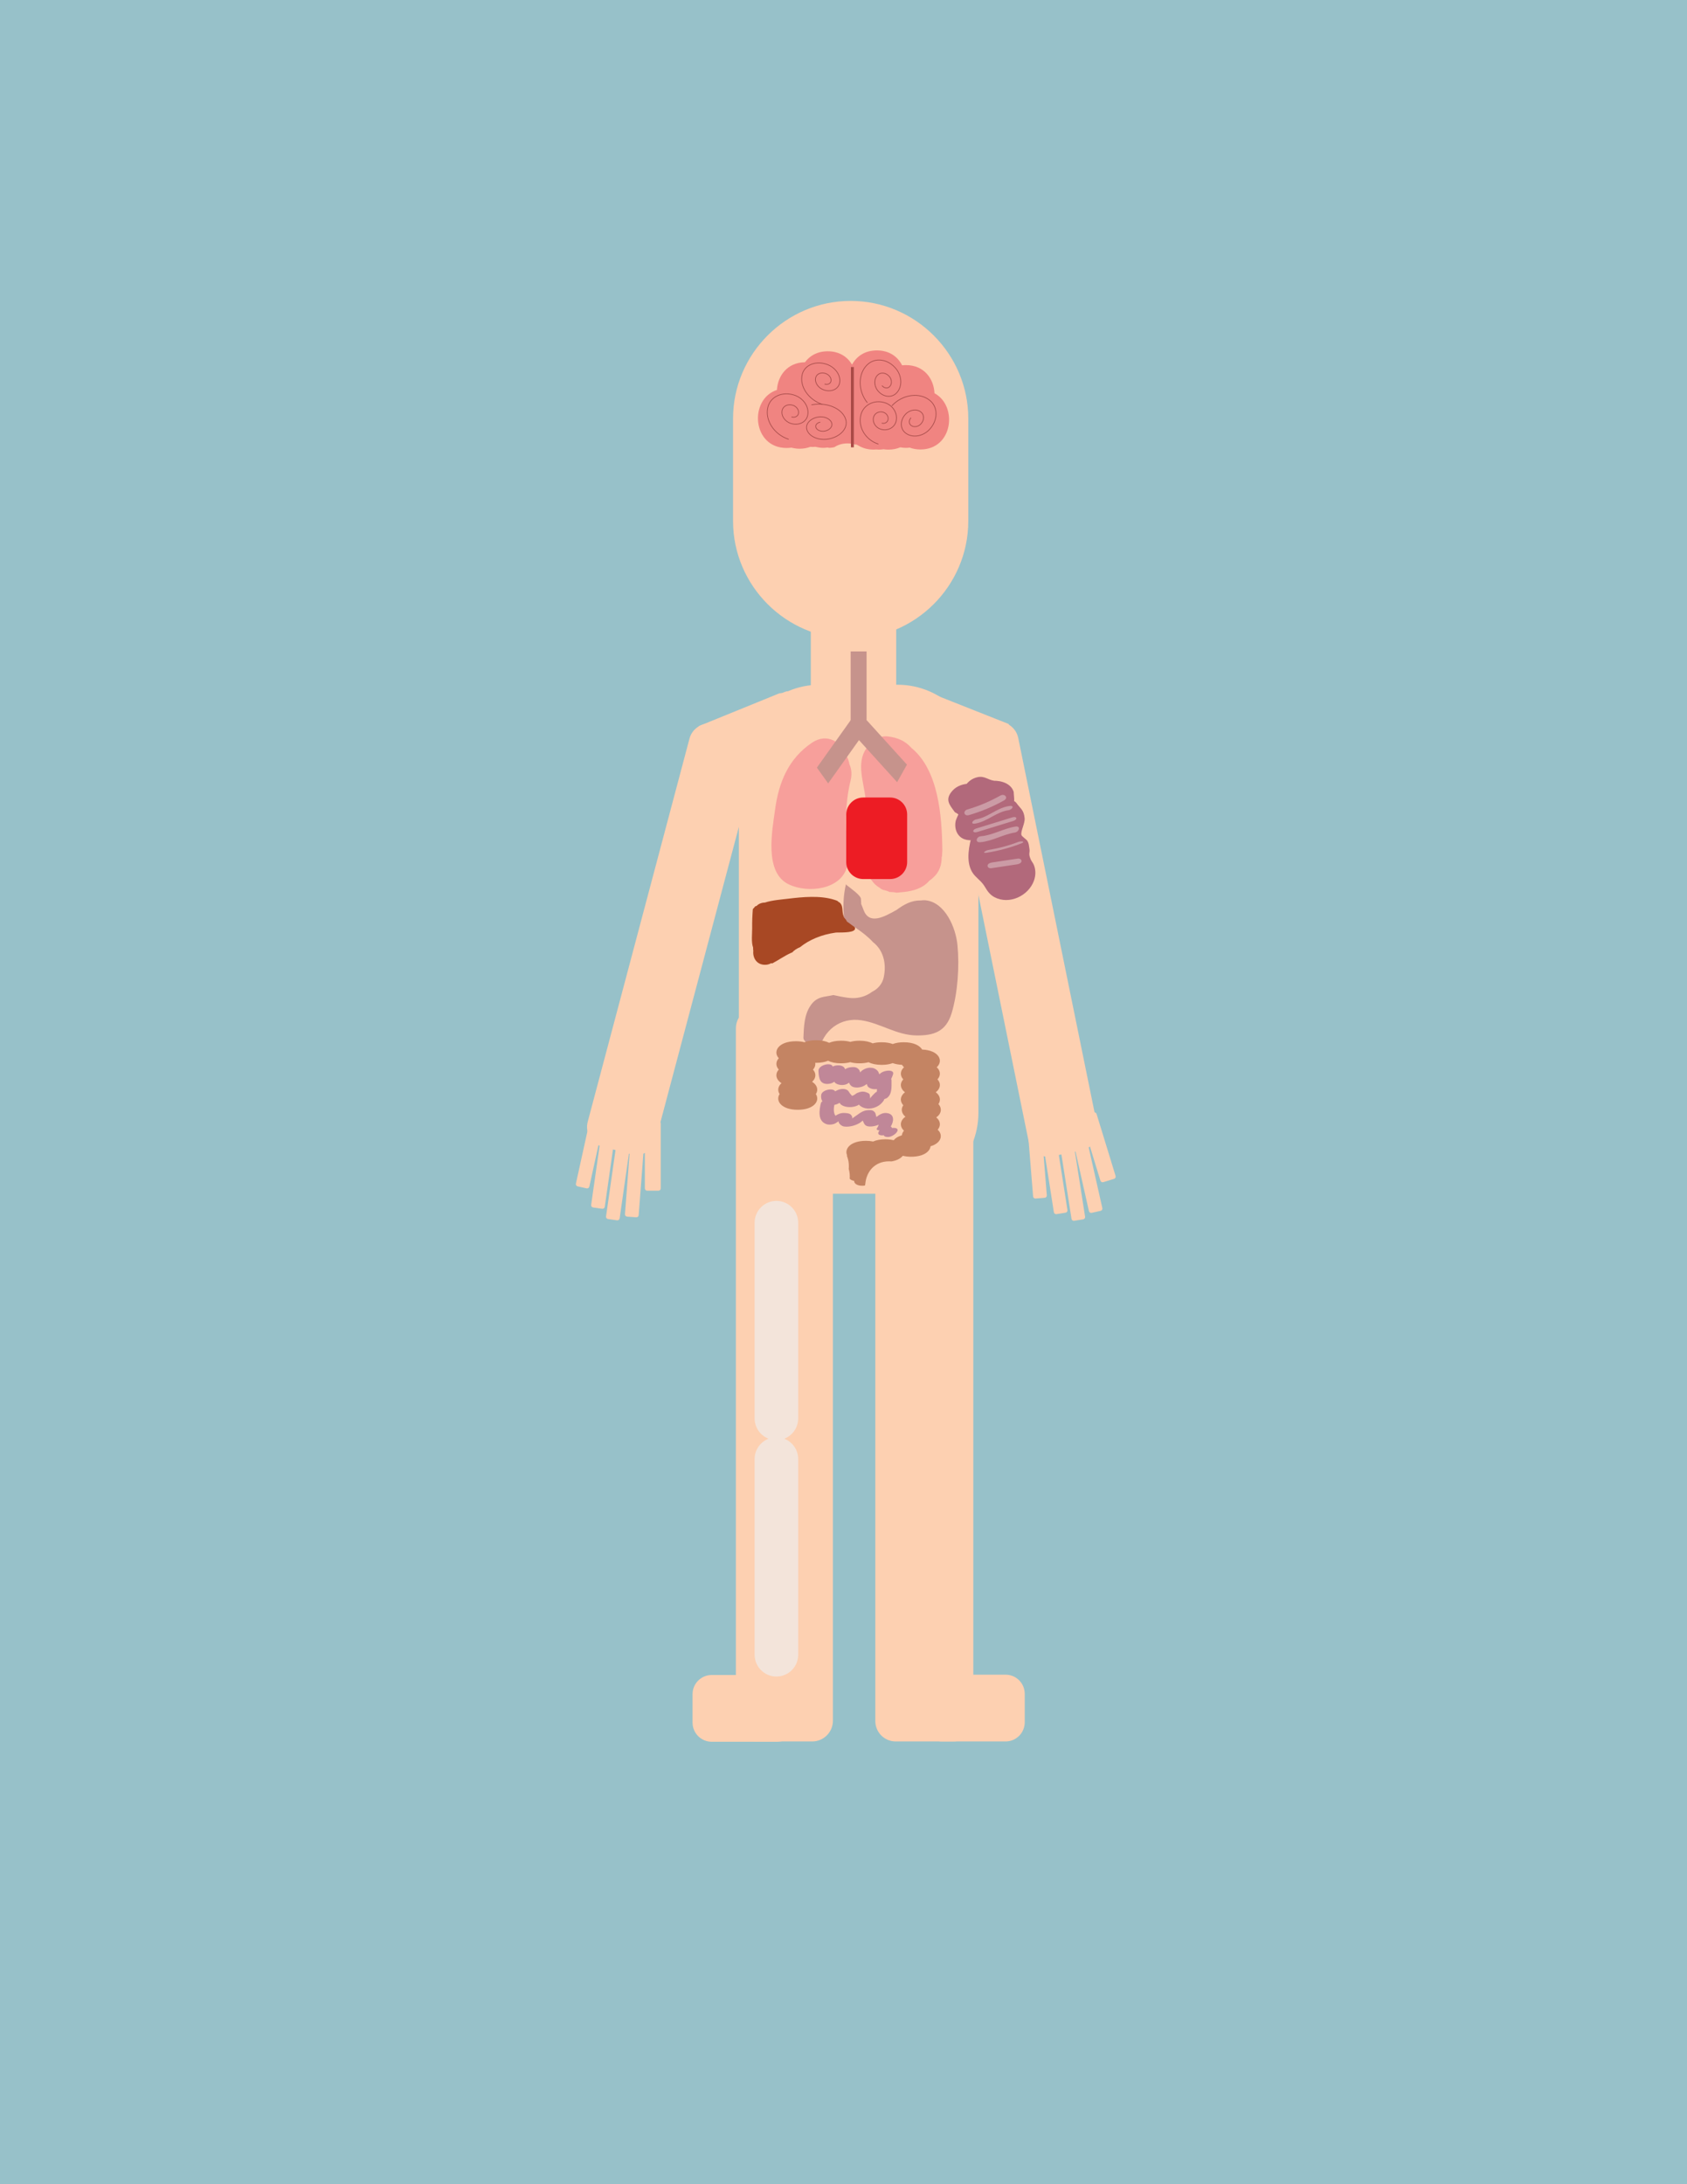 <?xml version="1.0" encoding="utf-8"?>
<!-- Generator: Adobe Illustrator 23.0.2, SVG Export Plug-In . SVG Version: 6.00 Build 0)  -->
<svg version="1.1" id="Layer_1" xmlns="http://www.w3.org/2000/svg" xmlns:xlink="http://www.w3.org/1999/xlink" x="0px" y="0px"
	 viewBox="0 0 612 792" style="enable-background:new 0 0 612 792;" xml:space="preserve">
<style type="text/css">
	.st0{fill:#B2697B;}
	.st1{fill:#97C1C9;}
	.st2{fill:#FDD0B1;}
	.st3{fill:#FDD0B1;stroke:#FDD0B1;stroke-miterlimit:10;}
	.st4{fill:#FDD0B1;stroke:#FDD0B1;stroke-linecap:round;stroke-linejoin:round;stroke-miterlimit:10;}
	.st5{fill:none;stroke:#FDD0B1;stroke-linecap:round;stroke-linejoin:round;stroke-miterlimit:10;}
	.st6{fill:#F79F9B;}
	.st7{fill:#C6938C;}
	.st8{fill:#ED1C24;}
	.st9{fill:#A84824;}
	.st10{fill:#C08798;}
	.st11{fill:#C48463;}
	.st12{fill:#F08481;}
	.st13{fill:#AB4944;stroke:#A44A48;stroke-width:0.25;stroke-miterlimit:10;}
	.st14{fill:none;stroke:#A44A48;stroke-width:0.25;stroke-miterlimit:10;}
	.st15{fill:#F3E4DA;stroke:#F3E4DA;stroke-width:2;stroke-linecap:round;stroke-linejoin:round;stroke-miterlimit:10;}
	.st16{fill:#CB9BA5;}
</style>
<path class="st0" d="M368.24,310.56c-1.35,0.03-2.9,0.5-4.21,0.65c-5.26,0.59-1.53-3.76,0.19-5.75c1-1.16,3.5-3.74,1.31-5.16
	c-1.62-1.05-4.63,0.97-6.09,1.34c-4.63,1.17-6.39-0.4-2.82-3.19c1.16-0.91,2.76-1.3,4.06-1.99c0.81-0.43,1.66-0.81,2.29-1.5
	c1.25-1.38,1.82-3.71-0.18-4.73c-0.92-0.47-1.97-0.16-2.94,0.05c-0.26,0.06-0.51,0.14-0.77,0.21c-0.83,0.29-1.67,0.58-2.5,0.86
	c-1.87,0.93-2.01-0.32-0.43-3.75c1.23-0.26,2.48-1.73,0.47-1.31c-2.44,0.51-5.72,1.39-7.15,3.68c-1.32,2.12-0.19,3.55,2.09,3.8
	c1.17,0.13,2.47-0.31,3.58-0.64c1.5-0.44,3.01-1.51,4.62-1.04c2.68,0.78,1.1,2.57-1.3,3.97c-2.3,1.34-6.34,2.49-7.05,5.56
	c-0.53,2.29,1.36,2.65,3.39,2.6c1.76-0.05,3.36-1.27,4.99-1.35c0.47-0.2,0.94-0.41,1.42-0.61c0.43,0.81,0.86,1.63,1.28,2.44
	c-0.19,0.75-2.18,1.6-2.82,2.34c-1.65,1.93-2.45,4.85,0.66,6.04c0.82,0.31,2,0.24,2.88,0.11c0.54-0.08,1.78-0.9,2.24-0.66
	c0.46,1.37,0.93,2.74,1.39,4.11c-1.32,1.06-2.72,1.99-4.21,2.79c-1.68,0.96,0.93,1.06,1.73,0.6c2-1.15,8.06-4.07,7.8-7.06
	C371.99,310.98,369.89,310.52,368.24,310.56z"/>
<g>
	<rect x="0.99" class="st1" width="612" height="792"/>
	<g>
		<path class="st1" d="M612.99,786c-20.35,0-40.7,0-61.05,0c-48.85,0-97.69,0-146.54,0c-58.88,0-117.76,0-176.64,0
			c-50.87,0-101.74,0-152.61,0c-16.69,0-33.38,0-50.07,0c-7.86,0-16.24-0.83-24.07,0c-0.34,0.04-0.7,0-1.04,0c2,2,4,4,6,6
			c0-7.06,0-14.12,0-21.18c0-19.21,0-38.42,0-57.64c0-28.42,0-56.83,0-85.25c0-34.67,0-69.34,0-104.01c0-37.98,0-75.95,0-113.93
			c0-38.33,0-76.66,0-114.99c0-35.74,0-71.48,0-107.21c0-30.2,0-60.39,0-90.59c0-21.7,0-43.41,0-65.11c0-10.1,0.9-20.67,0-30.74
			c-0.04-0.44,0-0.9,0-1.35c-2,2-4,4-6,6c20.35,0,40.7,0,61.05,0c48.85,0,97.69,0,146.54,0c58.88,0,117.76,0,176.64,0
			c50.87,0,101.74,0,152.61,0c16.69,0,33.38,0,50.07,0c7.86,0,16.24,0.83,24.07,0c0.34-0.04,0.7,0,1.04,0c-2-2-4-4-6-6
			c0,7.06,0,14.12,0,21.18c0,19.21,0,38.42,0,57.64c0,28.42,0,56.83,0,85.25c0,34.67,0,69.34,0,104.01c0,37.98,0,75.95,0,113.93
			c0,38.33,0,76.66,0,114.99c0,35.74,0,71.48,0,107.21c0,30.2,0,60.39,0,90.59c0,21.7,0,43.41,0,65.11c0,10.23-0.27,20.51,0,30.74
			c0.01,0.45,0,0.9,0,1.35c0,7.72,12,7.73,12,0c0-7.06,0-14.12,0-21.18c0-19.21,0-38.42,0-57.64c0-28.42,0-56.83,0-85.25
			c0-34.67,0-69.34,0-104.01c0-37.98,0-75.95,0-113.93c0-38.33,0-76.66,0-114.99c0-35.74,0-71.48,0-107.21c0-30.2,0-60.39,0-90.59
			c0-21.7,0-43.41,0-65.11c0-10.23,0.27-20.51,0-30.74c-0.01-0.45,0-0.9,0-1.35c0-3.24-2.75-6-6-6c-20.35,0-40.7,0-61.05,0
			c-48.85,0-97.69,0-146.54,0c-58.88,0-117.76,0-176.64,0C177.9-6,127.03-6,76.16-6C51.5-6,26.68-6.81,2.03-6
			C1.68-5.99,1.33-6,0.99-6c-3.24,0-6,2.75-6,6c0,7.06,0,14.12,0,21.18c0,19.21,0,38.42,0,57.64c0,28.42,0,56.83,0,85.25
			c0,34.67,0,69.34,0,104.01c0,37.98,0,75.95,0,113.93c0,38.33,0,76.66,0,114.99c0,35.74,0,71.48,0,107.21c0,30.2,0,60.39,0,90.59
			c0,21.7,0,43.41,0,65.11c0,10.23-0.27,20.51,0,30.74c0.01,0.45,0,0.9,0,1.35c0,3.24,2.75,6,6,6c20.35,0,40.7,0,61.05,0
			c48.85,0,97.69,0,146.54,0c58.88,0,117.76,0,176.64,0c50.87,0,101.74,0,152.61,0c24.66,0,49.48,0.81,74.13,0
			c0.35-0.01,0.69,0,1.04,0C620.71,798,620.72,786,612.99,786z"/>
	</g>
</g>
<path class="st2" d="M283.32,282.47c-4.29,15.07-7.43,30.46-5.86,46.19c1.14,11.41,19.12,11.53,17.96,0
	c-1.43-14.28,1.33-27.74,5.22-41.41C303.81,276.1,286.48,271.33,283.32,282.47z"/>
<g>
	<path class="st3" d="M404.01,426.98l-3.91,1.2c-0.18,0.05-0.37-0.05-0.42-0.22l-6.9-22.49c-0.05-0.18,0.05-0.37,0.22-0.42l3.91-1.2
		c0.18-0.05,0.37,0.05,0.42,0.22l6.9,22.49C404.28,426.74,404.18,426.92,404.01,426.98z"/>
	<path class="st3" d="M399.16,438.57l-3.24,0.73c-0.18,0.04-0.36-0.07-0.4-0.25l-7.38-32.8c-0.04-0.18,0.07-0.36,0.25-0.4l3.24-0.73
		c0.18-0.04,0.36,0.07,0.4,0.25l7.38,32.8C399.46,438.35,399.34,438.53,399.16,438.57z"/>
	<path class="st3" d="M392.87,441.65l-3.28,0.52c-0.18,0.03-0.36-0.1-0.38-0.28L384,408.67c-0.03-0.18,0.1-0.36,0.28-0.38l3.28-0.52
		c0.18-0.03,0.36,0.1,0.38,0.28l5.21,33.22C393.18,441.45,393.05,441.62,392.87,441.65z"/>
	<path class="st3" d="M386.47,439.24l-3.28,0.52c-0.18,0.03-0.36-0.1-0.38-0.28l-5.21-33.22c-0.03-0.18,0.1-0.36,0.28-0.38
		l3.28-0.52c0.18-0.03,0.36,0.1,0.38,0.28l5.21,33.22C386.78,439.04,386.65,439.21,386.47,439.24z"/>
	<path class="st3" d="M378.95,433.83l-3.31,0.27c-0.19,0.02-0.35-0.12-0.36-0.31l-2.71-33.51c-0.01-0.18,0.12-0.35,0.31-0.36
		l3.31-0.27c0.19-0.02,0.35,0.12,0.36,0.31l2.71,33.51C379.27,433.65,379.13,433.81,378.95,433.83z"/>
</g>
<g>
	<path class="st3" d="M238.87,431.25h-4.09c-0.19,0-0.34-0.15-0.34-0.34v-23.53c0-0.19,0.15-0.34,0.34-0.34h4.09
		c0.19,0,0.34,0.15,0.34,0.34v23.53C239.21,431.1,239.06,431.25,238.87,431.25z"/>
	<path class="st3" d="M230.84,440.9l-3.31-0.25c-0.19-0.01-0.32-0.18-0.31-0.36l2.56-33.53c0.01-0.19,0.18-0.32,0.36-0.31l3.31,0.25
		c0.19,0.01,0.32,0.18,0.31,0.36l-2.56,33.53C231.19,440.78,231.03,440.92,230.84,440.9z"/>
	<path class="st3" d="M223.92,442l-3.29-0.47c-0.18-0.03-0.31-0.2-0.28-0.38l4.76-33.28c0.03-0.18,0.2-0.31,0.38-0.29l3.29,0.47
		c0.18,0.03,0.31,0.2,0.28,0.38l-4.76,33.28C224.28,441.9,224.11,442.02,223.92,442z"/>
	<path class="st3" d="M218.52,437.81l-3.29-0.47c-0.18-0.03-0.31-0.2-0.28-0.38l4.76-33.28c0.03-0.18,0.2-0.31,0.38-0.29l3.29,0.47
		c0.18,0.03,0.31,0.2,0.28,0.38l-4.76,33.28C218.87,437.71,218.7,437.84,218.52,437.81z"/>
	<path class="st3" d="M212.91,430.42l-3.24-0.72c-0.18-0.04-0.3-0.22-0.26-0.4l7.23-32.83c0.04-0.18,0.22-0.3,0.4-0.26l3.24,0.72
		c0.18,0.04,0.3,0.22,0.26,0.4l-7.23,32.83C213.27,430.35,213.09,430.46,212.91,430.42z"/>
</g>
<path class="st4" d="M288.35,614.31v10.31c0,3.56-2.89,6.45-6.45,6.45h-23.71c-3.56,0-6.45-2.89-6.45-6.45v-10.31
	c0-3.56,2.89-6.45,6.45-6.45h23.71C285.46,607.86,288.35,610.75,288.35,614.31z"/>
<path class="st4" d="M371.25,614.2v10.31c0,3.56-2.89,6.45-6.45,6.45h-23.03c-3.56,0-6.45-2.89-6.45-6.45V614.2
	c0-3.56,2.89-6.45,6.45-6.45h23.03C368.36,607.74,371.25,610.63,371.25,614.2z"/>
<path class="st5" d="M244,630.96"/>
<path class="st5" d="M266.67,605.41"/>
<path class="st5" d="M244.11,630.84"/>
<path class="st5" d="M271.1,631.07"/>
<rect x="283.1" y="264.22" class="st4" width="2.75" height="2.76"/>
<polygon class="st4" points="357.36,285.63 324.27,272.52 332.44,249.8 365.54,262.91 "/>
<path class="st4" d="M285.61,251.14c-0.25,0.1-0.51,0.18-0.79,0.24c-0.56,0.28-1.2,0.47-1.95,0.51l-28.94,11.77l9.16,22.57
	l31.54-12.83L285.61,251.14z"/>
<path class="st4" d="M294.64,630.96h-20.16c-3.88,0-7.02-3.14-7.02-7.02V372.89c0-3.88,3.14-7.02,7.02-7.02h20.16
	c3.88,0,7.02,3.14,7.02,7.02v251.05C301.66,627.81,298.52,630.96,294.64,630.96z"/>
<path class="st4" d="M345.69,630.96h-20.75c-3.81,0-6.9-3.09-6.9-6.9V387.01c0-3.81,3.09-6.9,6.9-6.9h20.75c3.81,0,6.9,3.09,6.9,6.9
	v237.05C352.59,627.87,349.5,630.96,345.69,630.96z"/>
<path class="st4" d="M229.04,418.05l-10.51-2.8c-3.64-0.97-5.81-4.71-4.84-8.35l36.92-138.95c0.97-3.65,4.71-5.82,8.36-4.84
	l10.51,2.8c3.64,0.97,5.81,4.71,4.84,8.35L237.4,413.21C236.43,416.85,232.68,419.02,229.04,418.05z"/>
<path class="st4" d="M392.31,416.62l-10.66,2.18c-3.7,0.76-7.31-1.63-8.06-5.33l-28.73-140.88c-0.75-3.69,1.63-7.3,5.32-8.05
	l10.66-2.18c3.7-0.76,7.31,1.63,8.06,5.33l28.73,140.88C398.38,412.26,396,415.86,392.31,416.62z"/>
<path class="st3" d="M325.63,432.36h-28.29c-15.85,0-28.81-12.97-28.81-28.81V277.6c0-15.85,12.97-28.81,28.81-28.81h28.29
	c15.85,0,28.81,12.97,28.81,28.81v125.95C354.44,419.4,341.48,432.36,325.63,432.36z"/>
<rect x="294.64" y="218.01" class="st3" width="29.98" height="36.4"/>
<path class="st3" d="M308.6,231.09L308.6,231.09c-23.19,0-42.17-18.98-42.17-42.17v-37.14c0-23.19,18.98-42.17,42.17-42.17h0
	c23.19,0,42.17,18.98,42.17,42.17v37.14C350.77,212.12,331.79,231.09,308.6,231.09z"/>
<g>
	<path class="st6" d="M330.66,271.22c-2.18-2.49-4.96-3.79-8.68-4.2c-3.22-0.36-6.07,2.03-7.75,4.46
		c-3.66,5.27-0.82,12.29-0.24,18.13c0.54,5.43,0.82,10.88,0.93,16.33c-0.35,1.1-0.51,2.27-0.47,3.43c-1.21,3.35-0.59,7.44,1.9,10
		c0.69,1.05,1.61,1.85,2.65,2.47c0.23,0.19,0.47,0.37,0.72,0.53c0.2,0.09,0.4,0.18,0.6,0.29c0.18,0.04,0.36,0.08,0.55,0.12
		c0.66,0.15,1.3,0.4,1.93,0.68c0.09,0,0.17-0.01,0.26-0.01c0.79,0,1.51,0.09,2.19,0.24c0.43-0.03,0.86-0.04,1.25-0.12c0,0,0,0,0,0
		c3.45-0.23,6.92-0.93,9.5-3.09c0.41-0.34,0.79-0.73,1.15-1.15c0.6-0.37,1.12-0.81,1.59-1.3c2-1.81,2.95-4.54,2.87-7.23
		c0.05-0.11,0.09-0.23,0.14-0.34c0.01-0.67,0.04-1.34,0.11-2.01C341.73,295.94,340.49,279.27,330.66,271.22z"/>
	<path class="st6" d="M308.15,277.12c-0.17-1.02-0.5-2-0.98-2.9c-1.66-5-7.01-8.67-12.6-4.91c-8.45,5.69-12.02,14.22-13.37,24.08
		c-1.1,8-4.04,23.03,4.98,27.31c6.87,3.26,18.91,2,21.15-6.51c1.13-4.29-0.26-9.23-0.39-13.58c-0.18-6.03,0.21-11.83,1.66-17.71
		C309.13,280.7,308.89,278.76,308.15,277.12z"/>
</g>
<g>
	<polygon class="st7" points="300.43,284.06 296.35,278.34 311.08,257.67 315.16,263.39 	"/>
	<polygon class="st7" points="310.86,267.53 314.43,261.17 329.02,277.26 325.45,283.62 	"/>
	<rect x="308.6" y="236.21" class="st7" width="5.77" height="29.23"/>
</g>
<path class="st8" d="M322.94,318.75h-9.8c-3.38,0-6.15-2.77-6.15-6.15v-17.27c0-3.38,2.77-6.15,6.15-6.15h9.8
	c3.38,0,6.15,2.77,6.15,6.15v17.27C329.09,315.98,326.32,318.75,322.94,318.75z"/>
<path class="st9" d="M306.41,332.82c-1.3-1.77-0.21-4-1.7-5.45c-0.14-0.14-0.35-0.26-0.58-0.36c-0.17-0.4-1.11-0.64-1.47-0.75
	c-5.15-1.63-11.43-1.03-16.76-0.38c-2.06,0.25-5.89,0.53-8.43,1.4c-1.31,0.01-2.31,0.5-3.02,1.23c-0.17,0.04-0.31,0.11-0.49,0.14
	c-0.24,0.35-0.52,0.67-0.85,0.97c0,0.01,0,0.02,0,0.04c-0.18,2.31-0.28,4.61-0.24,6.93c0.03,1.82-0.4,5.03,0.34,7.01
	c-0.02,0.4,0,0.81,0.07,1.2v0c-0.26,2.41,1.12,5.04,4.25,5.04c0.88,0,1.6-0.22,2.21-0.58c0.14,0.02,0.29,0.04,0.43,0.07
	c2.31-1.22,4.41-2.74,6.82-3.82c0.14-0.06,0.27-0.11,0.41-0.16c0.72-0.8,1.72-1.45,2.82-1.89c3.41-2.74,7.81-4.57,12.95-5.3
	c0.86-0.12,6.24,0.26,6.94-1.14C310.79,335.63,307.06,333.71,306.41,332.82z"/>
<path class="st7" d="M347.34,342.68c-0.63-6.48-4.52-15.34-11.35-16.2c-0.69-0.09-1.35-0.06-2,0.03c-3.31-0.06-6.05,1.45-8.69,3.4
	c-4.82,2.75-10.03,5.46-12.04,0.01c-0.22-0.59-0.5-1.35-0.84-2.1c-0.05-0.8-0.07-1.45-0.09-1.85c-0.04-1.31-3.74-3.87-5.02-4.89
	c-0.14-0.14-0.29-0.28-0.43-0.42c-0.95,4.06-1.07,8.01-0.72,11.91c0.43,0.48,0.82,1,1.09,1.6c0.7,0.43,1.38,1.02,2.06,1.49
	c1.52,1.06,3.07,2.09,4.52,3.28c1.03,0.84,2.01,1.74,2.89,2.7c3.55,2.73,5.01,7.45,3.87,12.77c-0.52,2.41-2.19,4.25-4.2,5.2
	c-1.76,1.35-3.93,2.15-6.24,2.29c-1.89,0.12-3.83-0.29-5.69-0.64c-0.71-0.13-1.42-0.3-2.13-0.45c-3.15,0.76-5.86,0.33-8.23,3.72
	c-2.35,3.37-2.48,7.72-2.64,11.79c-0.05,1.35,3.21,3.46,4.71,4.59c0.25,0.24,0.49,0.48,0.74,0.72c1.58-8.2,8.04-12.81,15.56-11.67
	c7.02,1.07,12.82,5.45,20.13,5.5c6.07,0.04,10.61-1.34,12.64-8.12C347.45,360,348.09,350.34,347.34,342.68z"/>
<path class="st10" d="M324.1,408.97c-0.16,0-0.34,0.02-0.51,0.06c-0.04-0.22-0.16-0.42-0.46-0.54c1.1-1.7,1.49-4.28-1.05-4.83
	c-1.65-0.36-2.95,0.41-4.14,1.37c-0.19-0.65-0.34-1.39-0.49-1.59c-0.71-0.9-1.29-0.94-2.34-0.91c-2.3,0.06-3.56,1.44-5.34,2.59
	c-1.36,0.88,0.02,0.31-1.06-0.88c-0.5-0.56-1.52-0.62-2.21-0.66c-1.48-0.1-2.48,0.38-3.42,1c-0.74-1.04-0.67-2.57-0.42-3.92
	c0.63-0.14,1.25-0.37,1.77-0.68c0.04-0.02,0.08-0.06,0.12-0.1c0.2,0.3,0.41,0.58,0.69,0.76c0.91,0.62,1.99,0.81,3.08,0.8
	c0.96-0.01,1.97-0.19,2.84-0.62c0.15-0.07,0.28-0.19,0.42-0.3c0.06,0.08,0.12,0.14,0.16,0.19c0.79,0.76,1.83,1.18,2.93,1.26
	c1.87,0.14,3.93-0.64,5.19-2.01c0.71-0.78,0.93-1.18,0.89-1.38c0.47-0.17,0.87-0.34,0.94-0.39c2-1.41,1.72-4.14,1.74-6.34
	c0-0.23-0.06-0.43-0.14-0.6c0.27-0.54,0.5-1.12,0.69-1.73c0.61-1.93-3.76-1.54-4.98,0.07c-0.03-0.08-0.04-0.15-0.08-0.24
	c-0.19-0.43-0.25-0.74-0.58-1.09c-0.72-0.78-1.65-1.12-2.73-1.11c-1.15,0.02-2.36,0.55-3.22,1.32c-0.13,0.12-0.22,0.28-0.33,0.42
	c-0.11-0.42-0.24-0.81-0.48-1.07c-0.78-0.89-1.6-0.95-2.73-0.86c-0.83,0.07-1.59,0.3-2.27,0.74c-0.13-0.33-0.29-0.62-0.49-0.78
	c-0.67-0.56-1.41-0.64-2.27-0.61c-0.61,0.02-1.21,0.16-1.75,0.42c-0.48-1.7-5.28-0.56-5.16,1.61c0.15,2.49,0.41,4.91,3.58,4.68
	c0.94-0.07,1.62-0.37,2.18-0.78c0.11,0.19,0.21,0.34,0.26,0.38c0.69,0.62,1.94,0.88,2.84,0.81c1.05-0.08,1.71-0.41,2.21-0.87
	c0.47,1.07,1.12,1.86,3.19,1.78c1.09-0.04,2.3-0.49,3.15-1.18c0.04-0.03,0.06-0.09,0.1-0.12c0.16,0.48,0.33,0.91,0.56,1.11
	c0.85,0.74,2.07,0.88,3.18,0.77c-0.01,0.36-0.04,0.7-0.08,0.98c-0.12,0.05-0.24,0.09-0.36,0.16c-0.11,0.06-1.85,1.71-2.05,2.27
	c-0.04-0.41-0.09-1.39-0.27-1.62c-0.27-0.36-0.78-0.49-1.18-0.65c-1.11-0.44-2.26-0.2-3.32,0.29c-0.39,0.18-1.05,0.77-1.39,0.86
	c-0.25,0.07-0.37,0.13-0.44,0.18c-0.02-0.09-0.1-0.24-0.36-0.49c-0.81-0.77-0.72-1.56-2.03-1.93c-1.07-0.3-2.43,0.03-3.38,0.57
	c-0.11,0.06-0.2,0.13-0.3,0.19c-0.84-1.38-4.84-0.54-5.1,1.29c-0.13,0.92,0.05,1.7,0.44,2.31c-0.27,0.19-0.47,0.41-0.53,0.65
	c-0.63,2.56-1.24,6.45,1.9,7.6c0.9,0.33,1.84,0.24,2.75,0c0.5-0.13,1.19-0.64,1.82-1.02c-0.23,0.52,0.56,1.37,1.27,1.71
	c0.8,0.38,1.93,0.29,2.8,0.17c1.19-0.17,2.43-0.62,3.47-1.22c0.22-0.13,0.69-0.49,1.16-0.89c0.61,1.34,0.77,2.35,3.33,2.12
	c0.85-0.08,1.66-0.29,2.44-0.63c-0.09,0.38-0.24,0.77-0.55,1.18c-0.43,0.59,0.07,0.85,0.88,0.89c-0.75,0.88-0.78,1.81,1.07,1.81
	c0.15,0,0.32-0.04,0.48-0.07c0.08,0.39,0.51,0.66,1.52,0.66C324.34,412.26,327.61,408.97,324.1,408.97z"/>
<g>
	<path class="st11" d="M340.17,409.64c1.21-1.4,1.05-3.19-0.52-4.47c1.91-1.31,2.17-3.32,0.78-4.82c0.96-1.39,0.65-3.09-0.95-4.29
		c1.74-1.31,1.96-3.23,0.62-4.68c1.23-1.35,1.15-3.1-0.28-4.39c2.57-2.33,0.81-6.17-5.29-6.42c-0.87-1.46-3.09-2.64-6.66-2.64
		c-1.62,0-2.95,0.24-4.01,0.64c-1.06-0.4-2.4-0.64-4.02-0.64c-1.26,0-2.35,0.15-3.27,0.4c-1.16-0.59-2.74-0.96-4.76-0.96
		c-1.29,0-2.4,0.16-3.34,0.42c-0.94-0.27-2.05-0.42-3.35-0.42c-1.77,0-3.21,0.29-4.32,0.76c-1.15-0.58-2.72-0.94-4.72-0.94
		c-1.73,0-3.15,0.28-4.24,0.73c-0.89-0.23-1.93-0.36-3.11-0.36c-6.37,0-8.44,3.73-6.21,6.16c-1.15,1.26-1.15,2.86,0,4.11
		c-1.42,1.55-1.09,3.63,0.99,4.93c-1.29,1.15-1.53,2.67-0.69,3.96c-1.58,2.41,0.6,5.69,6.58,5.69c5.97,0,8.16-3.28,6.58-5.69
		c0.97-1.48,0.52-3.28-1.36-4.46c1.46-1.29,1.56-3.06,0.31-4.42c0.69-0.75,0.95-1.61,0.82-2.46c0.11,0,0.21,0.01,0.33,0.01
		c1.77,0,3.21-0.29,4.32-0.76c1.15,0.58,2.72,0.94,4.72,0.94c1.29,0,2.4-0.16,3.34-0.42c0.94,0.27,2.05,0.42,3.35,0.42
		c1.26,0,2.35-0.15,3.27-0.4c1.16,0.59,2.74,0.96,4.76,0.96c1.62,0,2.95-0.24,4.01-0.64c0.92,0.34,2.04,0.56,3.37,0.62
		c0.18,0.31,0.44,0.6,0.74,0.88c-1.43,1.29-1.52,3.04-0.28,4.4c-1.34,1.45-1.12,3.37,0.62,4.68c-1.76,1.31-1.96,3.24-0.61,4.7
		c-0.93,1.34-0.67,2.97,0.78,4.16c-2.02,1.39-2.18,3.54-0.53,5.06c-0.45,0.52-0.7,1.1-0.77,1.68c-1.38,0.39-2.36,1.03-2.97,1.78
		c-0.87-0.21-1.88-0.34-3.03-0.34c-1.83,0-3.3,0.31-4.42,0.81c-0.77-0.16-1.64-0.25-2.61-0.25c-5.65,0-7.92,2.94-6.81,5.29
		c-0.05,0.03-0.08,0.06-0.12,0.09c0.61,1.5,0.85,3.17,0.69,4.81c0.32,1.15,0.45,2.36,0.35,3.56c0.33,0.35,0.84,0.65,1.61,0.78
		c-0.04,0.87,0.94,1.76,2.94,1.76c0.37,0,0.7-0.04,1-0.1c0.03-0.22,0.08-0.44,0.12-0.65c0.36-4.18,3.24-8.11,8.64-8.11
		c0.29,0,0.56,0.02,0.83,0.04c1.99-0.33,3.37-1.1,4.13-2.04c0.87,0.21,1.86,0.34,3,0.34c4.49,0,6.84-1.86,7.06-3.8
		C341.43,414.53,342.29,411.57,340.17,409.64z"/>
</g>
<g>
	<path class="st12" d="M339.01,142.59c-0.24-5.19-3.7-10.2-10.39-10.2c-0.47,0-0.92,0.03-1.36,0.08c-1.56-3.1-4.6-5.41-9.14-5.41
		c-4.41,0-7.41,2.18-9.02,5.16c-1.65-2.81-4.59-4.84-8.84-4.84c-3.79,0-6.52,1.63-8.23,3.97c-6.49,0.1-9.88,4.96-10.18,10.05
		c-10.22,3.32-9.07,21.04,3.52,21.04c0.6,0,1.17-0.05,1.73-0.13c0.91,0.24,1.88,0.4,2.96,0.4c1.46,0,2.75-0.25,3.89-0.68
		c0.29,0.02,0.58,0.04,0.89,0.04c0.36,0,0.71-0.02,1.05-0.05c0.86,0.22,1.77,0.37,2.78,0.37c0.54,0,1.05-0.05,1.55-0.13
		c0.17,0.06,0.36,0.09,0.55,0.13c0.34-0.05,0.7-0.07,1.06-0.08c0.29-0.06,0.57-0.13,0.87-0.17c1.27-0.83,2.82-1.36,4.73-1.36
		c1.01,0,1.93,0.14,2.77,0.4c0.19,0.01,0.38,0.02,0.57,0.04c0.24,0.15,0.5,0.29,0.77,0.42c1.47,0.85,3.24,1.39,5.36,1.39
		c0.34,0,0.66-0.02,0.99-0.05c0.29,0.02,0.58,0.06,0.88,0.06c0.62,0,1.2-0.05,1.77-0.14c0.56,0.08,1.13,0.14,1.74,0.14
		c1.63,0,3.07-0.31,4.32-0.84c0.65,0.12,1.33,0.2,2.06,0.2c0.47,0,0.9-0.05,1.34-0.1c1.15,0.43,2.45,0.68,3.91,0.68
		C345.78,162.97,347.49,147.14,339.01,142.59z"/>
	<path class="st12" d="M306.46,141.63c-0.78-0.17-1.61-0.28-2.51-0.28c-11.96,0-12.71,16.45-2.2,18.47
		c0.78,0.17,1.61,0.28,2.51,0.28C316.22,160.1,316.97,143.65,306.46,141.63z"/>
	<rect x="308.83" y="133.21" class="st13" width="0.8" height="28.86"/>
	<path class="st14" d="M294.38,146.8c5.53-1.07,11.08,1.24,12.39,5.15c1.05,3.13-1.68,6.36-6.11,7.21
		c-3.54,0.68-7.09-0.79-7.93-3.29c-0.67-2,1.08-4.07,3.91-4.62c2.27-0.44,4.54,0.51,5.08,2.11c0.43,1.28-0.69,2.6-2.5,2.95
		c-1.45,0.28-2.9-0.32-3.25-1.35c-0.28-0.82,0.44-1.67,1.6-1.89"/>
	<path class="st14" d="M323.55,147.14c3.85-4.15,10.03-5.02,13.8-1.93c3.01,2.47,2.96,7.16-0.12,10.48
		c-2.46,2.66-6.42,3.21-8.83,1.24c-1.93-1.58-1.9-4.58,0.08-6.71c1.58-1.7,4.11-2.06,5.65-0.79c1.23,1.01,1.21,2.93-0.05,4.29
		c-1.01,1.09-2.63,1.32-3.62,0.51c-0.79-0.65-0.78-1.88,0.03-2.75"/>
	<path class="st14" d="M318.67,161.03c-4.73-1.49-7.57-6.29-6.33-10.73c0.99-3.55,4.86-5.47,8.65-4.28
		c3.03,0.95,4.84,4.02,4.05,6.87c-0.63,2.27-3.11,3.5-5.53,2.74c-1.94-0.61-3.1-2.58-2.59-4.39c0.4-1.45,1.99-2.24,3.54-1.75
		c1.24,0.39,1.98,1.65,1.66,2.81c-0.26,0.93-1.27,1.43-2.27,1.12"/>
	<path class="st14" d="M314.66,146.06c-3.53-4.43-3.48-10.67,0.12-13.95c2.88-2.62,7.51-1.88,10.33,1.66
		c2.26,2.83,2.23,6.83-0.08,8.93c-1.84,1.68-4.8,1.2-6.61-1.06c-1.45-1.81-1.42-4.37,0.05-5.72c1.18-1.07,3.07-0.77,4.23,0.68
		c0.93,1.16,0.91,2.8-0.03,3.66c-0.75,0.69-1.97,0.49-2.71-0.44"/>
	<path class="st14" d="M298.29,146.62c-5.07-1.72-8.33-6.57-7.27-10.84c0.84-3.41,4.81-5.07,8.87-3.69c3.24,1.1,5.33,4.2,4.66,6.94
		c-0.54,2.18-3.08,3.24-5.67,2.36c-2.08-0.7-3.41-2.69-2.98-4.44c0.34-1.4,1.97-2.08,3.63-1.51c1.33,0.45,2.18,1.72,1.91,2.84
		c-0.22,0.89-1.26,1.33-2.32,0.97"/>
	<path class="st14" d="M286.11,159.29c-5.37-1.77-8.74-7.03-7.52-11.75c0.98-3.77,5.26-5.69,9.56-4.27c3.44,1.13,5.59,4.5,4.81,7.52
		c-0.63,2.42-3.36,3.64-6.12,2.73c-2.2-0.73-3.58-2.88-3.08-4.81c0.4-1.55,2.15-2.33,3.91-1.75c1.41,0.46,2.29,1.84,1.97,3.08
		c-0.26,0.99-1.38,1.49-2.51,1.12"/>
</g>
<path class="st15" d="M281.66,606.92L281.66,606.92c-3.81,0-6.9-3.09-6.9-6.9v-70.97c0-3.81,3.09-6.9,6.9-6.9h0
	c3.81,0,6.9,3.09,6.9,6.9v70.97C288.56,603.84,285.48,606.92,281.66,606.92z"/>
<path class="st15" d="M281.66,521.22L281.66,521.22c-3.81,0-6.9-3.09-6.9-6.9v-70.97c0-3.81,3.09-6.9,6.9-6.9h0
	c3.81,0,6.9,3.09,6.9,6.9v70.97C288.56,518.14,285.48,521.22,281.66,521.22z"/>
<g>
	<path class="st0" d="M359.77,283.82c-0.54,0.05-0.99-0.14-1.35-0.57c-2.89-1.89-5.64-0.61-6.94,1.61c-5.2-0.46-8.87,6.56-3.3,9.28
		c0.5,0.24,0.99,0.44,1.48,0.62c-3.09,2.85-1.84,9.66,3.42,9.18c0.12-0.01,0.35-0.05,0.64-0.12c-0.33,0.81-0.43,1.7-0.31,2.59
		c-0.43,1.87-0.76,3.78-0.55,5.61c0.41,3.69,2.54,5.94,5.31,7.06c0.11,0.73,0.33,1.49,0.7,2.28c2.22,4.77,8.34,5.47,11.98,2.26
		c3.3-2.91,4.67-7.72,1.69-11.55c-0.33-0.42-0.68-0.78-1.04-1.12c0.26-0.95,0.42-1.95,0.48-3.02c0.12-1.97-1.09-3.6-2.73-4.5
		c-0.05-0.08-0.08-0.17-0.13-0.25c-0.04-0.06-0.08-0.11-0.12-0.17c1.37-2.71,1.86-5.73,0.68-8.55c-0.66-1.59-1.93-2.75-3.43-3.49
		c-0.05-0.08-0.11-0.16-0.17-0.24c0.05-0.14,0.12-0.28,0.17-0.42C367.63,286.37,363.35,283.31,359.77,283.82z"/>
	<g>
		<path class="st0" d="M360.68,283.11c-2.29-0.32-3.54-1.88-6.1-1.29c-1.95,0.45-3.26,1.5-4.43,3.07c0.64-0.25,1.28-0.5,1.92-0.75
			c-2.43,0.03-4.88,0.7-6.56,2.59c-2.81,3.15-1.12,5,0.79,7.64c0.29,0.4,1.27,0.55,1.39,1.14c-0.08-0.37-1,2.21-0.92,1.93
			c-0.4,1.44-0.28,3.1,0.38,4.43c1.23,2.46,3.78,3.13,6.35,2.66c-0.41-0.16-0.81-0.33-1.22-0.49c-1.09,4.25-1.91,10,1.4,13.51
			c1.58,1.67,2.52,2.17,3.73,4.21c0.88,1.49,1.78,2.73,3.38,3.57c5.36,2.82,12.33-0.5,14.3-6c0.66-1.85,0.71-3.79-0.01-5.64
			c-0.3-0.78-0.89-1.38-1.2-2.14c-0.94-2.27-0.12-2.2-0.46-3.98c-0.21-1.1-0.11-1.65-0.76-2.72c-0.25-0.41-1.96-1.58-2.1-2.03
			c-0.42-1.31,1.33-4.26,1.15-6.14c-0.3-3.07-1.52-3.43-3.04-5.58c-0.38-0.54-0.79-0.44-0.99-0.97c0.63,1.67-0.18-4.04,0.15-2.65
			c-0.79-3.33-4.51-4.47-7.5-4.37c-0.96,0.03-3.11,1.53-1.18,1.46c2.37-0.08,5.2,1.18,5.78,3.68c-0.26-1.13-0.4,2.66-0.31,2.89
			c0.26,0.62,0.89,0.48,1.34,1.03c1.26,1.55,2.3,2.29,2.77,4.41c0.63,2.88-1.32,4.88-0.95,7.26c0.07,0.44,2.5,2.82,2.58,3.1
			c0.58,1.91-0.71,2.92-0.34,4.42c0.26,1.05,2.09,2.63,2.41,3.79c0.49,1.74,0.25,3.63-0.48,5.27c-1.57,3.53-6.04,5.67-9.46,3.24
			c-1.38-0.98-1.74-2.57-2.64-3.83c-0.31-0.43-0.16-0.97-0.53-1.38c-1.13-1.22-2.59-1.45-3.62-2.98c-2.2-3.28-1.49-8.17-0.56-11.85
			c0.15-0.59-0.92-0.54-1.22-0.49c-5.39,0.99-5.03-6.03-2.95-8.38c0.22-0.25,0.11-0.51-0.17-0.63c-5.75-2.38-4.55-6.45,0.81-8.63
			c2.33-0.95,4.69-1.3,7.21-0.95C359.67,284.64,362.24,283.32,360.68,283.11z"/>
	</g>
</g>
<path class="st16" d="M369.24,311.33c-3.13,0.47-6.25,0.94-9.38,1.41c-0.59,0.09-1.57,0.42-1.6,1.16c-0.03,0.69,0.73,1.01,1.33,0.92
	c3.13-0.47,6.25-0.94,9.38-1.41c0.59-0.09,1.57-0.42,1.6-1.16C370.6,311.57,369.84,311.24,369.24,311.33z"/>
<path class="st16" d="M369.4,305.29c-3.51,1.35-7.1,2.31-10.81,2.91c-1.13,0.18-2.61,1.33-0.56,1c4.23-0.69,8.35-1.79,12.35-3.33
	C372.31,305.14,370.48,304.87,369.4,305.29z"/>
<path class="st16" d="M368.41,299.71c-4.34,0.68-8.21,3.14-12.59,3.52c-1.64,0.14-2.22,2.34-0.24,2.17
	c4.44-0.38,8.24-2.83,12.59-3.52C369.76,301.63,370.37,299.4,368.41,299.71z"/>
<path class="st16" d="M367.25,296.38c-4.35,1.34-8.71,2.68-13.06,4.02c-1.69,0.52-1.38,1.82,0.35,1.29
	c4.35-1.34,8.71-2.68,13.06-4.02C369.28,297.16,368.98,295.85,367.25,296.38z"/>
<path class="st16" d="M366.22,292.25c-4.46,0.59-7.69,4.1-12,4.84c-1.35,0.23-2.41,1.89-0.41,1.55c4.36-0.75,7.7-4.26,12-4.84
	C367.19,293.62,368.24,291.98,366.22,292.25z"/>
<path class="st16" d="M362.94,288.46c-3.81,2.14-7.79,3.82-11.98,5.05c-1.78,0.52-1.24,2.57,0.55,2.05
	c4.45-1.3,8.69-3.06,12.74-5.33C365.95,289.26,364.41,287.63,362.94,288.46z"/>
</svg>
